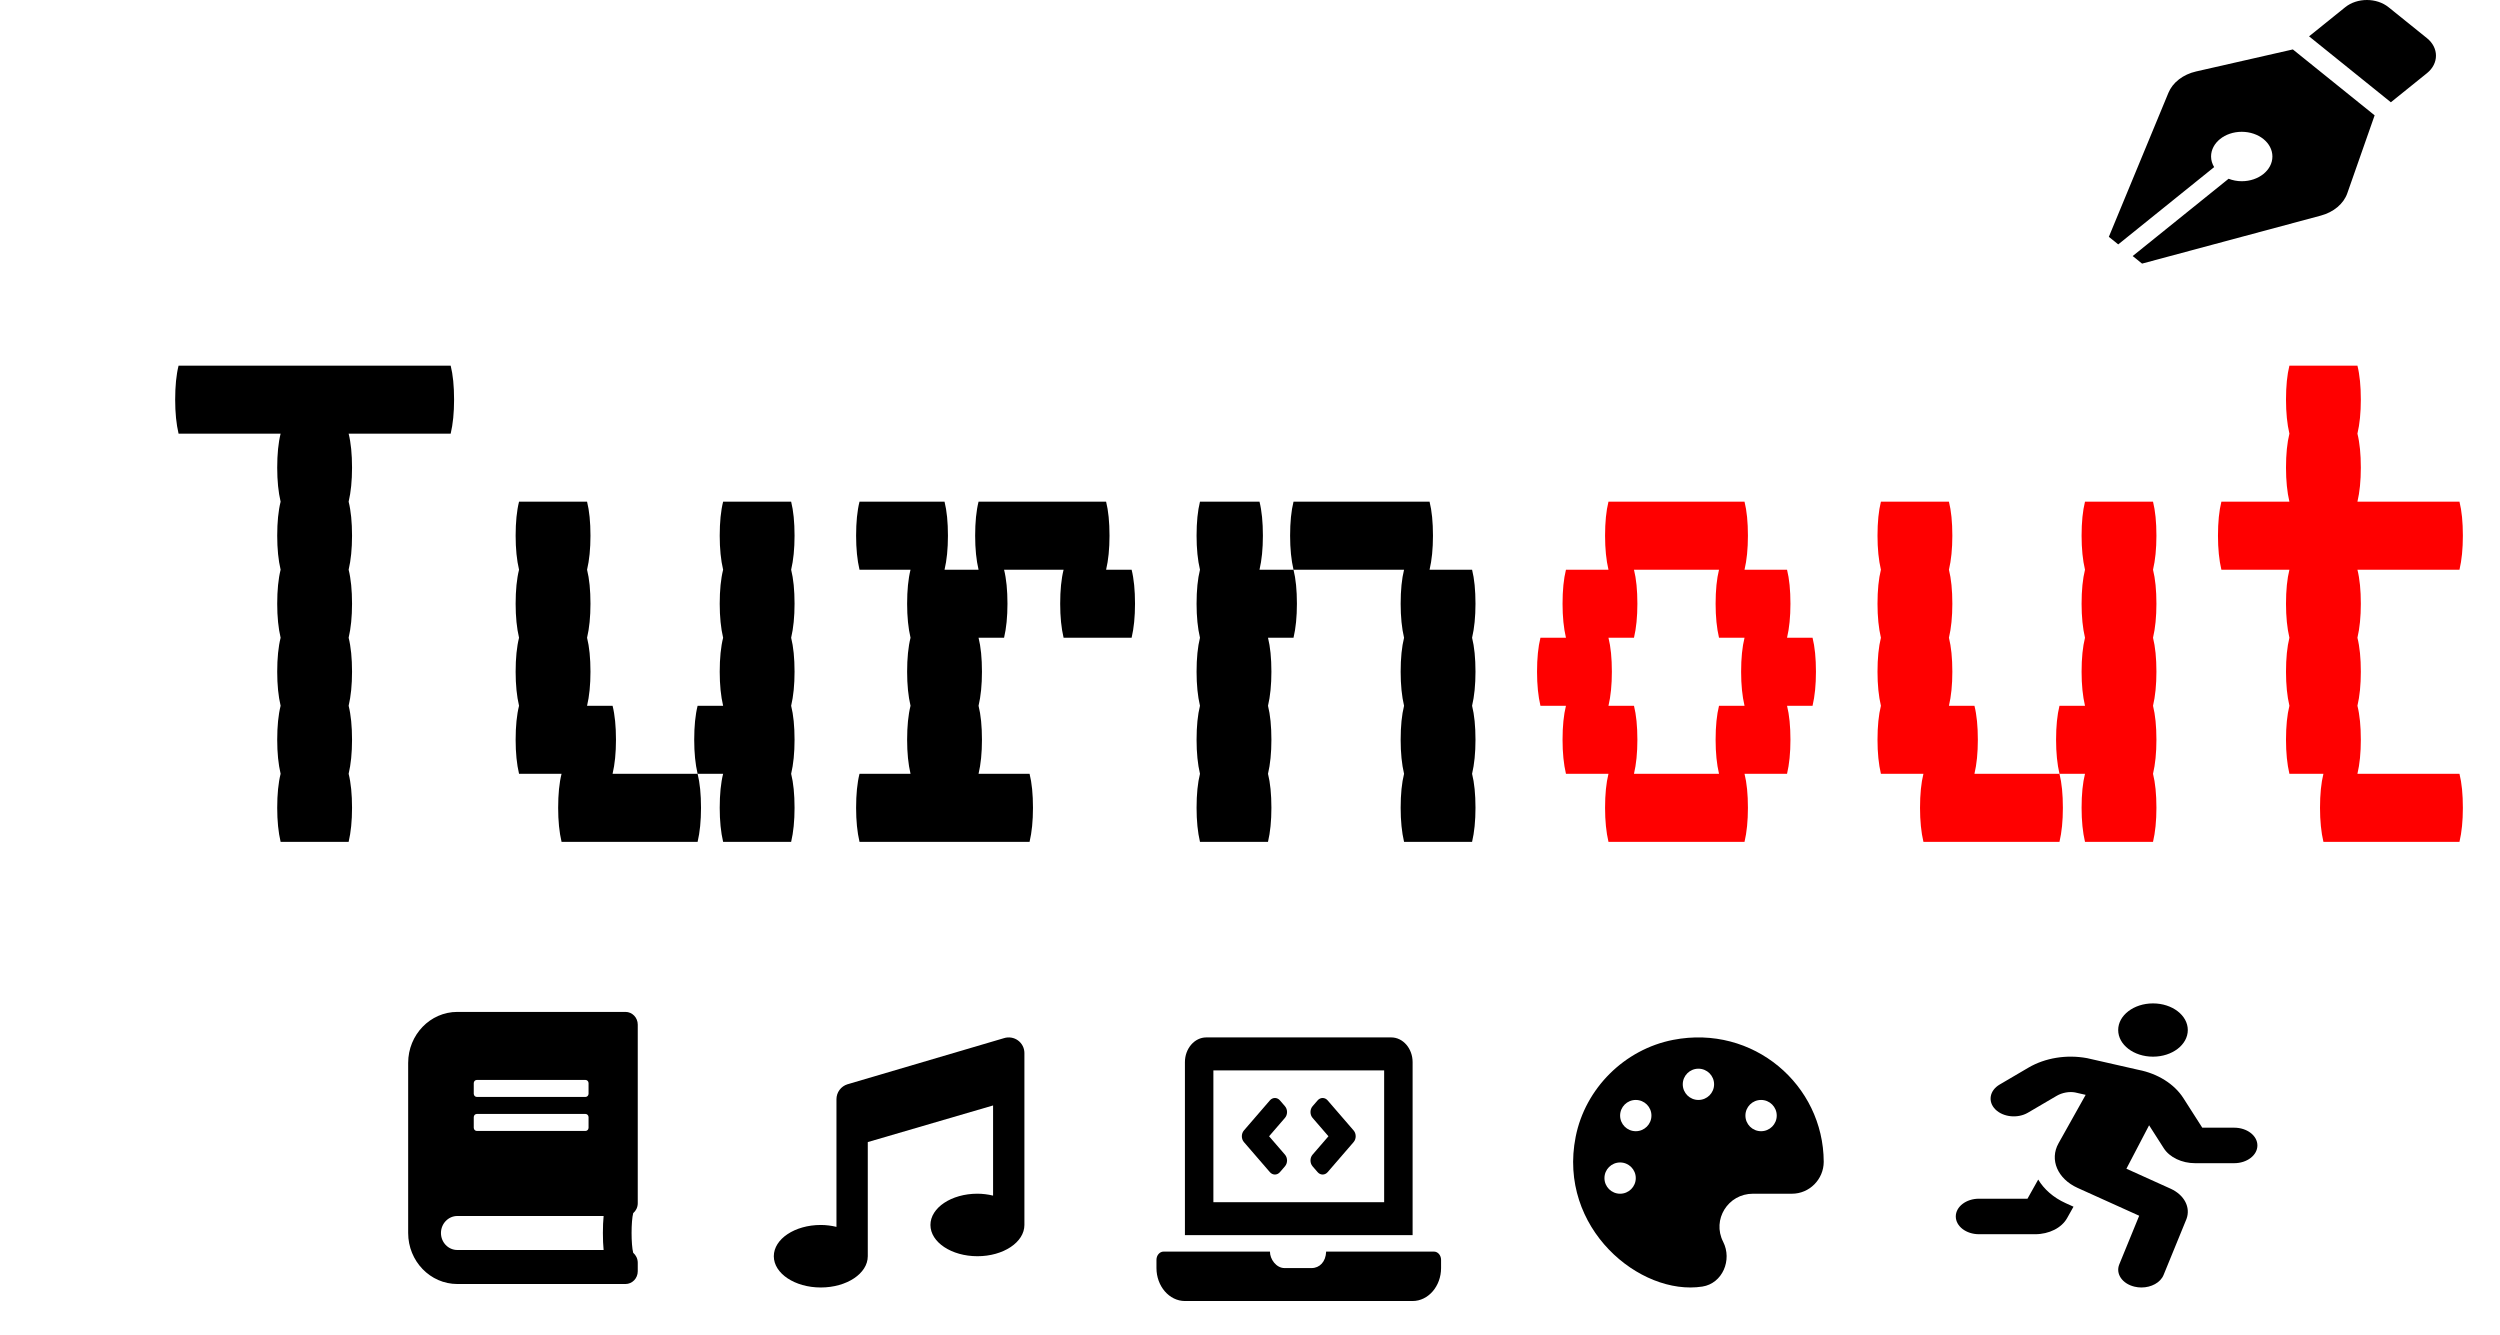 <svg width="294" height="157" viewBox="0 0 294 157" fill="none" xmlns="http://www.w3.org/2000/svg">
<g filter="url(#filter0_d_702_11)">
<path d="M184.759 118.289C179.037 119.404 174.427 123.993 173.299 129.685C171.169 140.426 180.879 148.433 188.195 147.301C190.567 146.934 191.729 144.165 190.642 142.034C189.312 139.426 191.211 136.382 194.147 136.382H198.735C200.795 136.382 202.465 134.682 202.47 132.632C202.441 123.579 194.187 116.457 184.759 118.289ZM178.525 136.382C177.506 136.382 176.683 135.561 176.683 134.544C176.683 133.528 177.506 132.706 178.525 132.706C179.544 132.706 180.367 133.528 180.367 134.544C180.367 135.561 179.544 136.382 178.525 136.382ZM180.367 129.03C179.348 129.03 178.525 128.209 178.525 127.192C178.525 126.175 179.348 125.354 180.367 125.354C181.386 125.354 182.209 126.175 182.209 127.192C182.209 128.209 181.386 129.03 180.367 129.03ZM187.735 125.354C186.716 125.354 185.893 124.533 185.893 123.516C185.893 122.499 186.716 121.678 187.735 121.678C188.754 121.678 189.577 122.499 189.577 123.516C189.577 124.533 188.754 125.354 187.735 125.354ZM195.103 129.03C194.084 129.03 193.261 128.209 193.261 127.192C193.261 126.175 194.084 125.354 195.103 125.354C196.121 125.354 196.944 126.175 196.944 127.192C196.944 128.209 196.121 129.03 195.103 129.03Z" fill="black"/>
<path d="M241.192 120.264C243.452 120.264 245.285 118.862 245.285 117.132C245.285 115.402 243.452 114 241.192 114C238.932 114 237.099 115.402 237.099 117.132C237.099 118.862 238.932 120.264 241.192 120.264ZM227.694 134.716L226.432 136.968H220.728C219.222 136.968 218 137.903 218 139.056C218 140.209 219.222 141.144 220.728 141.144H227.332C228.974 141.144 230.451 140.398 231.093 139.246L231.843 137.907L230.933 137.496C229.456 136.829 228.37 135.841 227.694 134.716ZM250.742 128.616H246.988L244.766 125.141C243.7 123.474 241.743 122.255 239.498 121.817L233.437 120.438C231.024 119.994 228.511 120.402 226.544 121.556L223.162 123.541C221.966 124.242 221.739 125.552 222.657 126.468C223.575 127.383 225.287 127.555 226.482 126.854L229.866 124.87C230.52 124.485 231.353 124.348 232.021 124.469L233.274 124.754L230.08 130.457C229.004 132.38 229.969 134.633 232.323 135.697L239.569 138.971L237.226 144.695C236.776 145.796 237.577 146.967 239.014 147.311C239.286 147.377 239.561 147.408 239.831 147.408C240.992 147.408 242.068 146.836 242.434 145.943L245.131 139.349C245.635 137.993 244.885 136.538 243.286 135.8L238.065 133.441L240.734 128.333L242.463 131.037C243.145 132.103 244.587 132.791 246.138 132.791H250.742C252.248 132.791 253.47 131.856 253.47 130.703C253.47 129.55 252.248 128.616 250.742 128.616Z" fill="black"/>
<path d="M137.337 133.842C137.664 134.221 138.194 134.221 138.521 133.842L139.112 133.157C139.439 132.779 139.439 132.166 139.112 131.787L137.244 129.625L139.112 127.462C139.439 127.084 139.439 126.471 139.112 126.092L138.52 125.407C138.193 125.029 137.664 125.029 137.337 125.407L134.286 128.94C133.959 129.318 133.959 129.931 134.286 130.31L137.337 133.842ZM142.358 133.158L142.95 133.843C143.277 134.221 143.807 134.221 144.133 133.843L147.184 130.31C147.511 129.932 147.511 129.319 147.184 128.94L144.133 125.408C143.807 125.029 143.277 125.029 142.95 125.408L142.358 126.093C142.032 126.471 142.032 127.084 142.358 127.463L144.226 129.625L142.358 131.788C142.032 132.166 142.032 132.779 142.358 133.158ZM156.634 143.188H143.954C143.915 144.387 143.184 145.125 142.241 145.125H139.062C138.084 145.125 137.335 144.067 137.348 143.188H124.837C124.377 143.188 124 143.623 124 144.156V145.125C124 147.256 125.506 149 127.347 149H154.123C155.964 149 157.47 147.256 157.47 145.125V144.156C157.47 143.623 157.094 143.188 156.634 143.188ZM154.123 120.906C154.123 119.308 152.994 118 151.613 118H129.857C128.477 118 127.347 119.308 127.347 120.906V141.25H154.123V120.906ZM150.776 137.375H130.694V121.875H150.776V137.375Z" fill="black"/>
<path d="M106.075 118.085L87.657 123.513C87.284 123.63 86.957 123.863 86.725 124.178C86.493 124.493 86.368 124.874 86.368 125.265V140.281C85.764 140.135 85.146 140.059 84.526 140.056C81.475 140.056 79 141.702 79 143.732C79 145.762 81.475 147.408 84.526 147.408C87.576 147.408 90.051 145.762 90.051 143.732V130.309L104.786 126.001V136.605C104.183 136.458 103.565 136.383 102.945 136.379C99.894 136.379 97.419 138.026 97.419 140.056C97.419 142.085 99.894 143.732 102.945 143.732C105.995 143.732 108.47 142.086 108.47 140.056V119.836C108.47 119.548 108.402 119.263 108.271 119.006C108.14 118.749 107.95 118.526 107.717 118.355C107.484 118.185 107.213 118.071 106.928 118.025C106.643 117.978 106.35 117.998 106.075 118.085Z" fill="black"/>
<path d="M63 137.5V116.5C63 115.669 62.355 115 61.554 115H41.786C38.592 115 36 117.688 36 121V141C36 144.312 38.592 147 41.786 147H61.554C62.355 147 63 146.331 63 145.5V144.5C63 144.031 62.789 143.606 62.464 143.331C62.211 142.369 62.211 139.625 62.464 138.663C62.789 138.394 63 137.969 63 137.5ZM43.714 123.375C43.714 123.169 43.877 123 44.076 123H56.853C57.052 123 57.214 123.169 57.214 123.375V124.625C57.214 124.831 57.052 125 56.853 125H44.076C43.877 125 43.714 124.831 43.714 124.625V123.375ZM43.714 127.375C43.714 127.169 43.877 127 44.076 127H56.853C57.052 127 57.214 127.169 57.214 127.375V128.625C57.214 128.831 57.052 129 56.853 129H44.076C43.877 129 43.714 128.831 43.714 128.625V127.375ZM58.986 143H41.786C40.719 143 39.857 142.106 39.857 141C39.857 139.9 40.725 139 41.786 139H58.986C58.872 140.069 58.872 141.931 58.986 143Z" fill="black"/>
</g>
<path d="M258.264 8.403C257.509 8.575 256.818 8.893 256.251 9.33C255.684 9.766 255.258 10.307 255.01 10.907L248 27.852L249.104 28.741L260.383 19.652C260.158 19.273 260.022 18.854 260.022 18.406C260.022 16.801 261.637 15.5 263.628 15.5C265.62 15.5 267.235 16.801 267.235 18.406C267.235 20.011 265.62 21.312 263.628 21.312C263.072 21.312 262.553 21.203 262.082 21.022L250.803 30.111L251.907 31L272.935 25.352C273.679 25.152 274.351 24.808 274.892 24.351C275.434 23.894 275.829 23.337 276.042 22.729L279.257 13.563L269.639 5.813L258.264 8.403ZM285.414 4.491L280.897 0.851C279.488 -0.284 277.203 -0.284 275.795 0.851L271.546 4.275L281.165 12.027L285.414 8.603C286.822 7.467 286.822 5.627 285.414 4.491Z" fill="black"/>
<g filter="url(#filter1_d_702_11)">
<path d="M36.4 43C36.4 44.533 36.267 45.867 36 47H24C24.267 48.067 24.4 49.4 24.4 51C24.4 52.533 24.267 53.867 24 55C24.267 56.067 24.4 57.4 24.4 59C24.4 60.533 24.267 61.867 24 63C24.267 64.067 24.4 65.4 24.4 67C24.4 68.533 24.267 69.867 24 71C24.267 72.067 24.4 73.4 24.4 75C24.4 76.533 24.267 77.867 24 79C24.267 80.067 24.4 81.4 24.4 83C24.4 84.533 24.267 85.867 24 87C24.267 88.067 24.4 89.4 24.4 91C24.4 92.533 24.267 93.867 24 95H16C15.733 93.867 15.6 92.533 15.6 91C15.6 89.4 15.733 88.067 16 87C15.733 85.867 15.6 84.533 15.6 83C15.6 81.4 15.733 80.067 16 79C15.733 77.867 15.6 76.533 15.6 75C15.6 73.4 15.733 72.067 16 71C15.733 69.867 15.6 68.533 15.6 67C15.6 65.4 15.733 64.067 16 63C15.733 61.867 15.6 60.533 15.6 59C15.6 57.4 15.733 56.067 16 55C15.733 53.867 15.6 52.533 15.6 51C15.6 49.4 15.733 48.067 16 47H4C3.733 45.867 3.6 44.533 3.6 43C3.6 41.4 3.733 40.067 4 39H36C36.267 40.067 36.4 41.4 36.4 43ZM55.439 83C55.439 84.533 55.306 85.867 55.039 87H65.039C65.306 88.067 65.439 89.4 65.439 91C65.439 92.533 65.306 93.867 65.039 95H49.039C48.772 93.867 48.639 92.533 48.639 91C48.639 89.4 48.772 88.067 49.039 87H44.039C43.772 85.867 43.639 84.533 43.639 83C43.639 81.4 43.772 80.067 44.039 79C43.772 77.867 43.639 76.533 43.639 75C43.639 73.4 43.772 72.067 44.039 71C43.772 69.867 43.639 68.533 43.639 67C43.639 65.4 43.772 64.067 44.039 63C43.772 61.867 43.639 60.533 43.639 59C43.639 57.4 43.772 56.067 44.039 55H52.039C52.306 56.067 52.439 57.4 52.439 59C52.439 60.533 52.306 61.867 52.039 63C52.306 64.067 52.439 65.4 52.439 67C52.439 68.533 52.306 69.867 52.039 71C52.306 72.067 52.439 73.4 52.439 75C52.439 76.533 52.306 77.867 52.039 79H55.039C55.306 80.067 55.439 81.4 55.439 83ZM76.039 63C76.306 64.067 76.439 65.4 76.439 67C76.439 68.533 76.306 69.867 76.039 71C76.306 72.067 76.439 73.4 76.439 75C76.439 76.533 76.306 77.867 76.039 79C76.306 80.067 76.439 81.4 76.439 83C76.439 84.533 76.306 85.867 76.039 87C76.306 88.067 76.439 89.4 76.439 91C76.439 92.533 76.306 93.867 76.039 95H68.039C67.772 93.867 67.639 92.533 67.639 91C67.639 89.4 67.772 88.067 68.039 87H65.039C64.772 85.867 64.639 84.533 64.639 83C64.639 81.4 64.772 80.067 65.039 79H68.039C67.772 77.867 67.639 76.533 67.639 75C67.639 73.4 67.772 72.067 68.039 71C67.772 69.867 67.639 68.533 67.639 67C67.639 65.4 67.772 64.067 68.039 63C67.772 61.867 67.639 60.533 67.639 59C67.639 57.4 67.772 56.067 68.039 55H76.039C76.306 56.067 76.439 57.4 76.439 59C76.439 60.533 76.306 61.867 76.039 63ZM116.078 63C116.345 64.067 116.478 65.4 116.478 67C116.478 68.533 116.345 69.867 116.078 71H108.078C107.811 69.867 107.678 68.533 107.678 67C107.678 65.4 107.811 64.067 108.078 63H101.078C101.345 64.067 101.478 65.4 101.478 67C101.478 68.533 101.345 69.867 101.078 71H98.078C98.345 72.067 98.478 73.4 98.478 75C98.478 76.533 98.345 77.867 98.078 79C98.345 80.067 98.478 81.4 98.478 83C98.478 84.533 98.345 85.867 98.078 87H104.078C104.345 88.067 104.478 89.4 104.478 91C104.478 92.533 104.345 93.867 104.078 95H84.078C83.811 93.867 83.678 92.533 83.678 91C83.678 89.4 83.811 88.067 84.078 87H90.078C89.811 85.867 89.678 84.533 89.678 83C89.678 81.4 89.811 80.067 90.078 79C89.811 77.867 89.678 76.533 89.678 75C89.678 73.4 89.811 72.067 90.078 71C89.811 69.867 89.678 68.533 89.678 67C89.678 65.4 89.811 64.067 90.078 63H84.078C83.811 61.867 83.678 60.533 83.678 59C83.678 57.4 83.811 56.067 84.078 55H94.078C94.345 56.067 94.478 57.4 94.478 59C94.478 60.533 94.345 61.867 94.078 63H98.078C97.811 61.867 97.678 60.533 97.678 59C97.678 57.4 97.811 56.067 98.078 55H113.078C113.345 56.067 113.478 57.4 113.478 59C113.478 60.533 113.345 61.867 113.078 63H116.078ZM131.517 59C131.517 60.533 131.384 61.867 131.117 63H135.117C135.384 64.067 135.517 65.4 135.517 67C135.517 68.533 135.384 69.867 135.117 71H132.117C132.384 72.067 132.517 73.4 132.517 75C132.517 76.533 132.384 77.867 132.117 79C132.384 80.067 132.517 81.4 132.517 83C132.517 84.533 132.384 85.867 132.117 87C132.384 88.067 132.517 89.4 132.517 91C132.517 92.533 132.384 93.867 132.117 95H124.117C123.851 93.867 123.717 92.533 123.717 91C123.717 89.4 123.851 88.067 124.117 87C123.851 85.867 123.717 84.533 123.717 83C123.717 81.4 123.851 80.067 124.117 79C123.851 77.867 123.717 76.533 123.717 75C123.717 73.4 123.851 72.067 124.117 71C123.851 69.867 123.717 68.533 123.717 67C123.717 65.4 123.851 64.067 124.117 63C123.851 61.867 123.717 60.533 123.717 59C123.717 57.4 123.851 56.067 124.117 55H131.117C131.384 56.067 131.517 57.4 131.517 59ZM156.117 71C156.384 72.067 156.517 73.4 156.517 75C156.517 76.533 156.384 77.867 156.117 79C156.384 80.067 156.517 81.4 156.517 83C156.517 84.533 156.384 85.867 156.117 87C156.384 88.067 156.517 89.4 156.517 91C156.517 92.533 156.384 93.867 156.117 95H148.117C147.851 93.867 147.717 92.533 147.717 91C147.717 89.4 147.851 88.067 148.117 87C147.851 85.867 147.717 84.533 147.717 83C147.717 81.4 147.851 80.067 148.117 79C147.851 77.867 147.717 76.533 147.717 75C147.717 73.4 147.851 72.067 148.117 71C147.851 69.867 147.717 68.533 147.717 67C147.717 65.4 147.851 64.067 148.117 63H135.117C134.851 61.867 134.717 60.533 134.717 59C134.717 57.4 134.851 56.067 135.117 55H151.117C151.384 56.067 151.517 57.4 151.517 59C151.517 60.533 151.384 61.867 151.117 63H156.117C156.384 64.067 156.517 65.4 156.517 67C156.517 68.533 156.384 69.867 156.117 71Z" fill="black"/>
<path d="M196.556 75C196.556 76.533 196.423 77.867 196.156 79H193.156C193.423 80.067 193.556 81.4 193.556 83C193.556 84.533 193.423 85.867 193.156 87H188.156C188.423 88.067 188.556 89.4 188.556 91C188.556 92.533 188.423 93.867 188.156 95H172.156C171.89 93.867 171.756 92.533 171.756 91C171.756 89.4 171.89 88.067 172.156 87H167.156C166.89 85.867 166.756 84.533 166.756 83C166.756 81.4 166.89 80.067 167.156 79H164.156C163.89 77.867 163.756 76.533 163.756 75C163.756 73.4 163.89 72.067 164.156 71H167.156C166.89 69.867 166.756 68.533 166.756 67C166.756 65.4 166.89 64.067 167.156 63H172.156C171.89 61.867 171.756 60.533 171.756 59C171.756 57.4 171.89 56.067 172.156 55H188.156C188.423 56.067 188.556 57.4 188.556 59C188.556 60.533 188.423 61.867 188.156 63H193.156C193.423 64.067 193.556 65.4 193.556 67C193.556 68.533 193.423 69.867 193.156 71H196.156C196.423 72.067 196.556 73.4 196.556 75ZM188.156 79C187.89 77.867 187.756 76.533 187.756 75C187.756 73.4 187.89 72.067 188.156 71H185.156C184.89 69.867 184.756 68.533 184.756 67C184.756 65.4 184.89 64.067 185.156 63H175.156C175.423 64.067 175.556 65.4 175.556 67C175.556 68.533 175.423 69.867 175.156 71H172.156C172.423 72.067 172.556 73.4 172.556 75C172.556 76.533 172.423 77.867 172.156 79H175.156C175.423 80.067 175.556 81.4 175.556 83C175.556 84.533 175.423 85.867 175.156 87H185.156C184.89 85.867 184.756 84.533 184.756 83C184.756 81.4 184.89 80.067 185.156 79H188.156ZM215.595 83C215.595 84.533 215.462 85.867 215.195 87H225.195C225.462 88.067 225.595 89.4 225.595 91C225.595 92.533 225.462 93.867 225.195 95H209.195C208.929 93.867 208.795 92.533 208.795 91C208.795 89.4 208.929 88.067 209.195 87H204.195C203.929 85.867 203.795 84.533 203.795 83C203.795 81.4 203.929 80.067 204.195 79C203.929 77.867 203.795 76.533 203.795 75C203.795 73.4 203.929 72.067 204.195 71C203.929 69.867 203.795 68.533 203.795 67C203.795 65.4 203.929 64.067 204.195 63C203.929 61.867 203.795 60.533 203.795 59C203.795 57.4 203.929 56.067 204.195 55H212.195C212.462 56.067 212.595 57.4 212.595 59C212.595 60.533 212.462 61.867 212.195 63C212.462 64.067 212.595 65.4 212.595 67C212.595 68.533 212.462 69.867 212.195 71C212.462 72.067 212.595 73.4 212.595 75C212.595 76.533 212.462 77.867 212.195 79H215.195C215.462 80.067 215.595 81.4 215.595 83ZM236.195 63C236.462 64.067 236.595 65.4 236.595 67C236.595 68.533 236.462 69.867 236.195 71C236.462 72.067 236.595 73.4 236.595 75C236.595 76.533 236.462 77.867 236.195 79C236.462 80.067 236.595 81.4 236.595 83C236.595 84.533 236.462 85.867 236.195 87C236.462 88.067 236.595 89.4 236.595 91C236.595 92.533 236.462 93.867 236.195 95H228.195C227.929 93.867 227.795 92.533 227.795 91C227.795 89.4 227.929 88.067 228.195 87H225.195C224.929 85.867 224.795 84.533 224.795 83C224.795 81.4 224.929 80.067 225.195 79H228.195C227.929 77.867 227.795 76.533 227.795 75C227.795 73.4 227.929 72.067 228.195 71C227.929 69.867 227.795 68.533 227.795 67C227.795 65.4 227.929 64.067 228.195 63C227.929 61.867 227.795 60.533 227.795 59C227.795 57.4 227.929 56.067 228.195 55H236.195C236.462 56.067 236.595 57.4 236.595 59C236.595 60.533 236.462 61.867 236.195 63ZM272.234 87C272.501 88.067 272.634 89.4 272.634 91C272.634 92.533 272.501 93.867 272.234 95H256.234C255.968 93.867 255.834 92.533 255.834 91C255.834 89.4 255.968 88.067 256.234 87H252.234C251.968 85.867 251.834 84.533 251.834 83C251.834 81.4 251.968 80.067 252.234 79C251.968 77.867 251.834 76.533 251.834 75C251.834 73.4 251.968 72.067 252.234 71C251.968 69.867 251.834 68.533 251.834 67C251.834 65.4 251.968 64.067 252.234 63H244.234C243.968 61.867 243.834 60.533 243.834 59C243.834 57.4 243.968 56.067 244.234 55H252.234C251.968 53.867 251.834 52.533 251.834 51C251.834 49.4 251.968 48.067 252.234 47C251.968 45.867 251.834 44.533 251.834 43C251.834 41.4 251.968 40.067 252.234 39H260.234C260.501 40.067 260.634 41.4 260.634 43C260.634 44.533 260.501 45.867 260.234 47C260.501 48.067 260.634 49.4 260.634 51C260.634 52.533 260.501 53.867 260.234 55H272.234C272.501 56.067 272.634 57.4 272.634 59C272.634 60.533 272.501 61.867 272.234 63H260.234C260.501 64.067 260.634 65.4 260.634 67C260.634 68.533 260.501 69.867 260.234 71C260.501 72.067 260.634 73.4 260.634 75C260.634 76.533 260.501 77.867 260.234 79C260.501 80.067 260.634 81.4 260.634 83C260.634 84.533 260.501 85.867 260.234 87H272.234Z" fill="#FF0000"/>
</g>
<defs>
<filter id="filter0_d_702_11" x="36" y="114" width="233.47" height="43" filterUnits="userSpaceOnUse" color-interpolation-filters="sRGB">
<feFlood flood-opacity="0" result="BackgroundImageFix"/>
<feColorMatrix in="SourceAlpha" type="matrix" values="0 0 0 0 0 0 0 0 0 0 0 0 0 0 0 0 0 0 127 0" result="hardAlpha"/>
<feOffset dx="12" dy="4"/>
<feGaussianBlur stdDeviation="2"/>
<feComposite in2="hardAlpha" operator="out"/>
<feColorMatrix type="matrix" values="0 0 0 0 0 0 0 0 0 0 0 0 0 0 0 0 0 0 0.25 0"/>
<feBlend mode="normal" in2="BackgroundImageFix" result="effect1_dropShadow_702_11"/>
<feBlend mode="normal" in="SourceGraphic" in2="effect1_dropShadow_702_11" result="shape"/>
</filter>
<filter id="filter1_d_702_11" x="3.6" y="39" width="290.034" height="64" filterUnits="userSpaceOnUse" color-interpolation-filters="sRGB">
<feFlood flood-opacity="0" result="BackgroundImageFix"/>
<feColorMatrix in="SourceAlpha" type="matrix" values="0 0 0 0 0 0 0 0 0 0 0 0 0 0 0 0 0 0 127 0" result="hardAlpha"/>
<feOffset dx="17" dy="4"/>
<feGaussianBlur stdDeviation="2"/>
<feComposite in2="hardAlpha" operator="out"/>
<feColorMatrix type="matrix" values="0 0 0 0 0 0 0 0 0 0 0 0 0 0 0 0 0 0 0.25 0"/>
<feBlend mode="normal" in2="BackgroundImageFix" result="effect1_dropShadow_702_11"/>
<feBlend mode="normal" in="SourceGraphic" in2="effect1_dropShadow_702_11" result="shape"/>
</filter>
</defs>
</svg>

